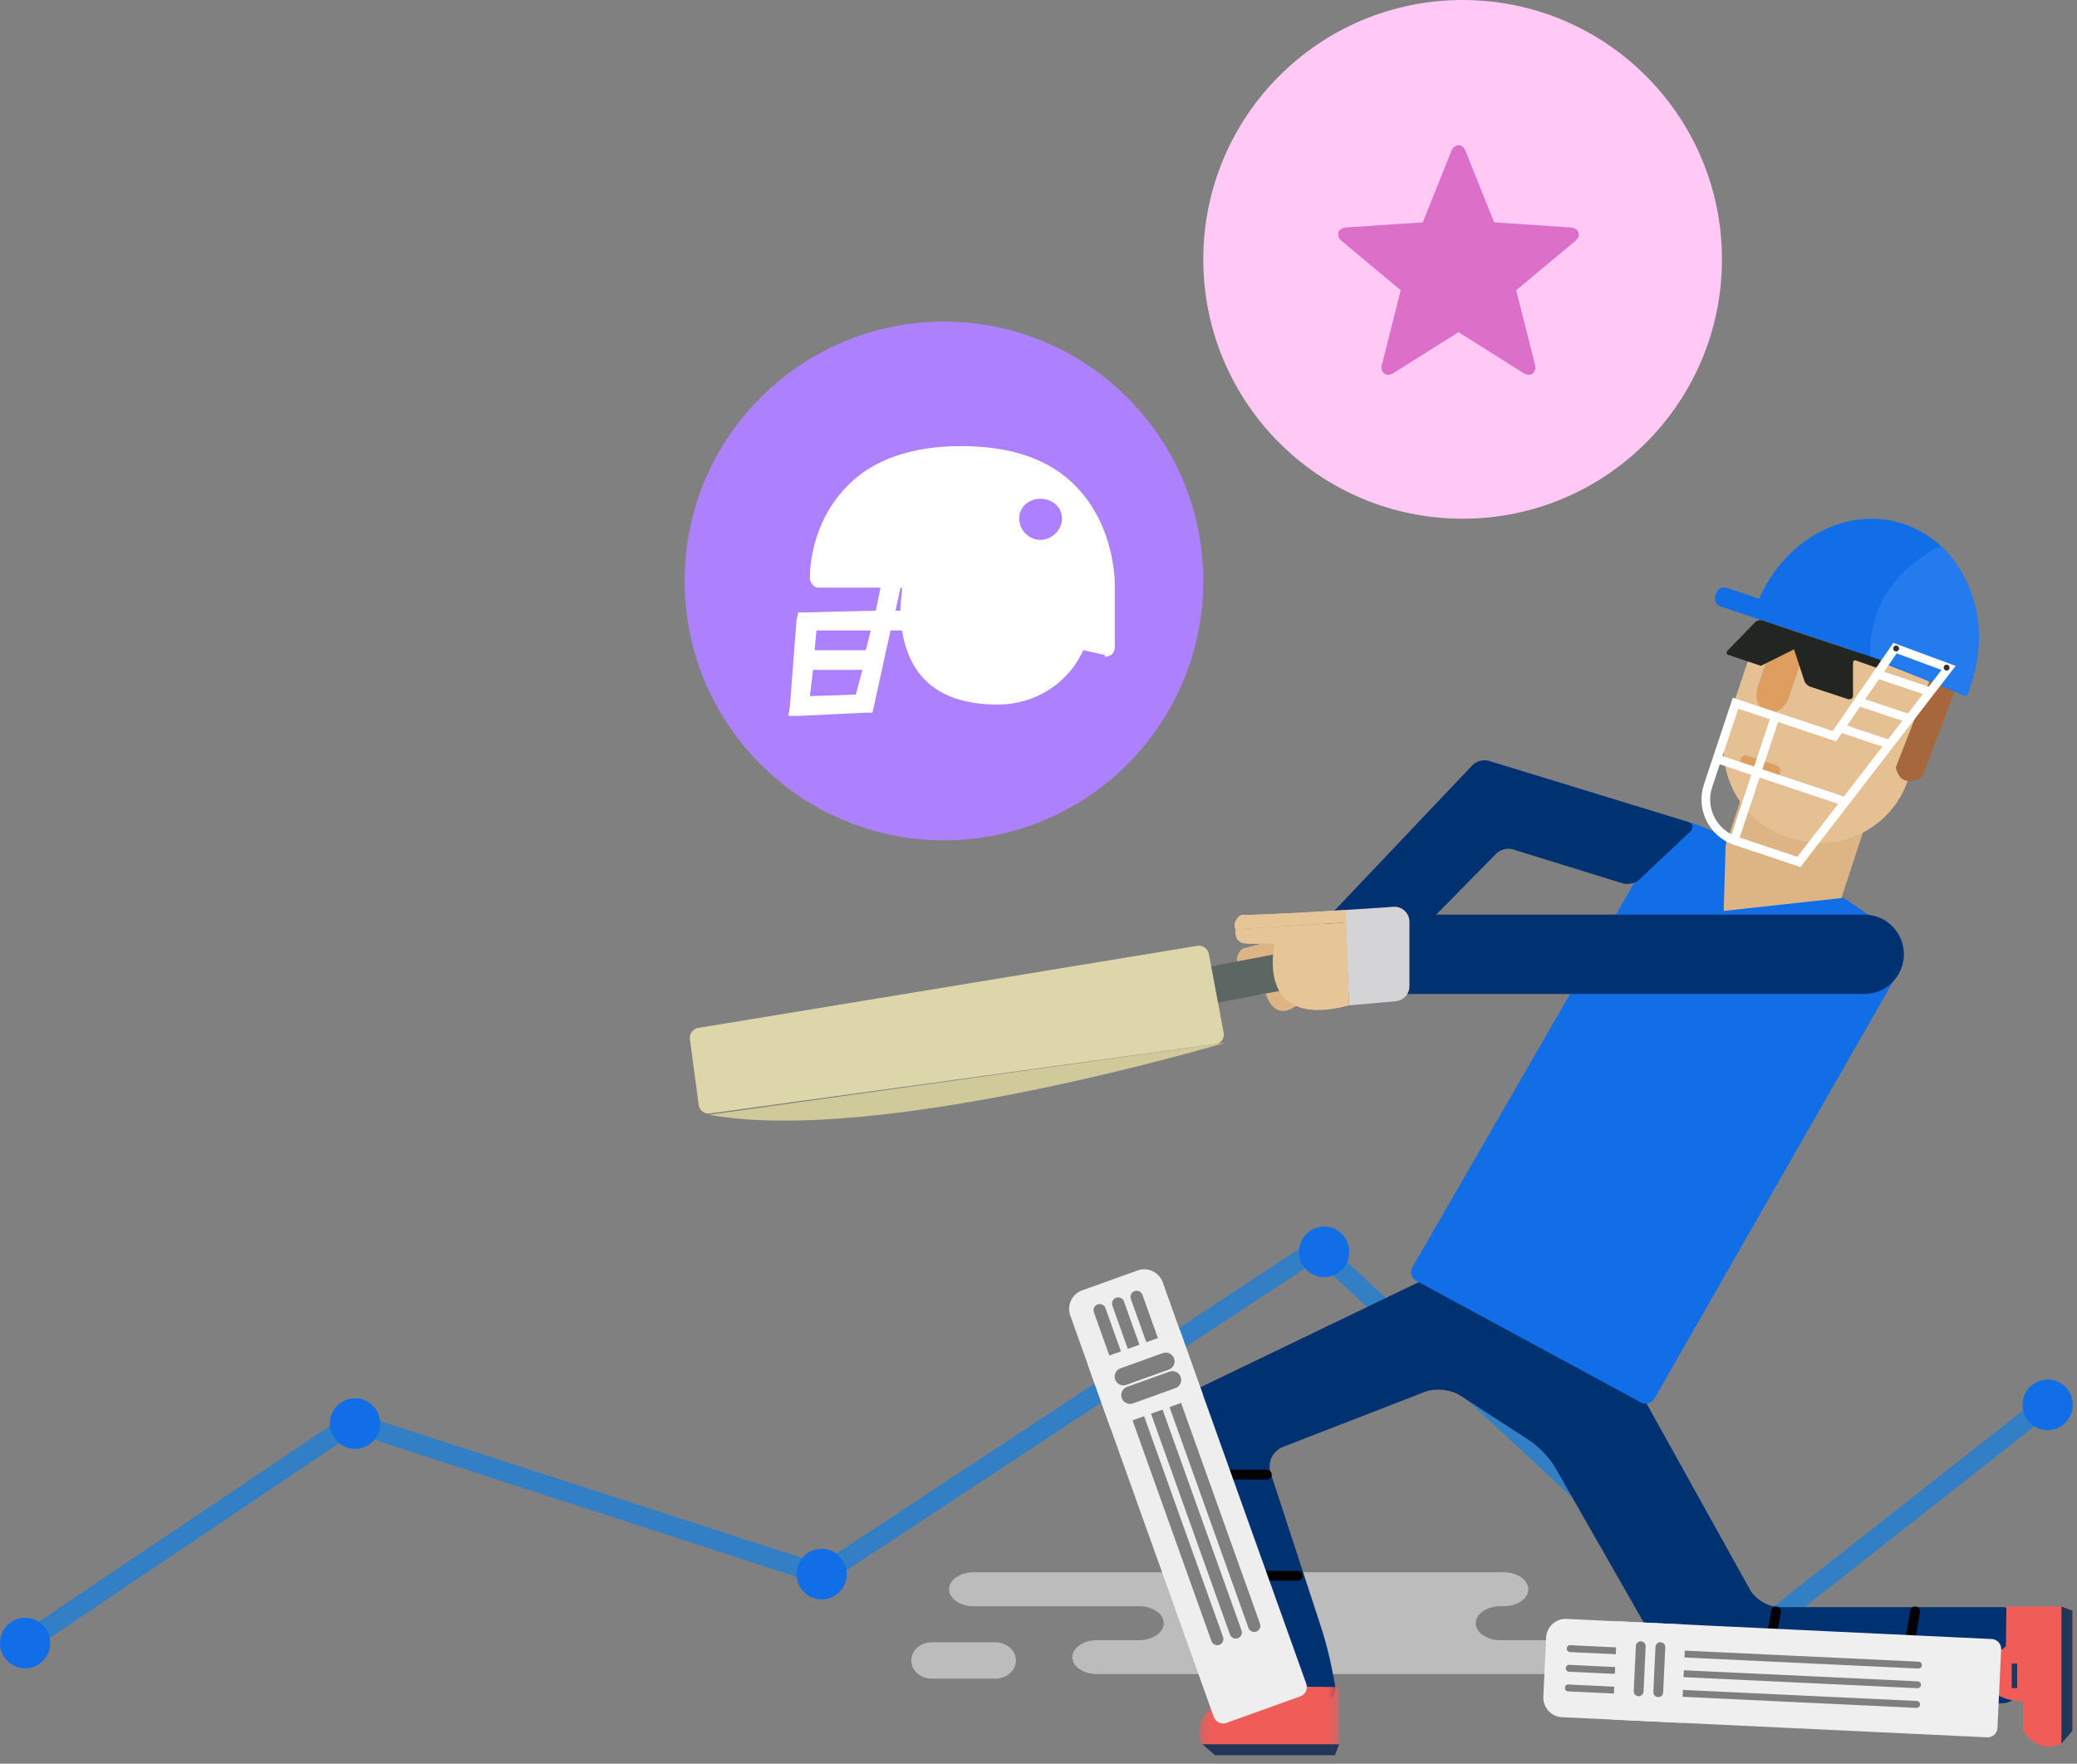 <svg xmlns="http://www.w3.org/2000/svg" xmlns:xlink="http://www.w3.org/1999/xlink" width="212" height="180" viewBox="0 0 212 180">
  <rect x="0" y="0" width="212" height="180" fill="#808080" stroke="none"/>
  <defs>
    <polygon id="performance-a" points="14.672 10.096 .378 10.096 .378 .056 14.672 .056 14.672 10.096"/>
  </defs>
  <g fill="none" fill-rule="evenodd">
    <g transform="translate(0 124.938)">
      <polyline stroke="#337FC5" stroke-width="2" points="2.541 42.726 35.983 20.234 83.914 35.777 134.518 2.447 177.936 42.726 210.485 17.133"/>
      <ellipse cx="2.564" cy="42.749" fill="#126EE7" rx="2.564" ry="2.583"/>
      <ellipse cx="36.237" cy="20.348" fill="#126EE7" rx="2.564" ry="2.583"/>
      <ellipse cx="83.87" cy="35.711" fill="#126EE7" rx="2.564" ry="2.583"/>
      <ellipse cx="135.159" cy="2.823" fill="#126EE7" rx="2.564" ry="2.583"/>
      <ellipse cx="177.88" cy="42.109" fill="#126EE7" rx="2.564" ry="2.583"/>
      <ellipse cx="209.005" cy="18.436" fill="#126EE7" rx="2.564" ry="2.583"/>
    </g>
    <g transform="matrix(-1 0 0 1 211.531 52.94)">
      <g fill="#BCBCBC" transform="translate(34.713 105.445)">
        <path d="M30.542 2.078L23.336 2.078C21.946 2.078 20.82 2.854 20.82 3.811 20.82 4.767 21.946 5.543 23.336 5.543L23.671 5.543C25.06 5.543 26.187 6.318 26.187 7.275 26.187 8.232 25.06 9.008 23.671 9.008L8.18 9.008C6.791 9.008 5.665 9.783 5.665 10.74 5.665 11.696 6.791 12.471 8.18 12.471L26.797 12.471 64.847 12.471C66.237 12.471 67.363 11.696 67.363 10.74 67.363 9.783 66.237 9.008 64.847 9.008L60.548 9.008C59.159 9.008 58.033 8.232 58.033 7.275 58.033 6.318 59.159 5.543 60.548 5.543L77.434 5.543C78.823 5.543 79.95 4.767 79.95 3.811 79.95 2.854 78.823 2.078 77.434 2.078L76.173 2.078 30.542 2.078zM75.234 12.936C74.069 12.936 73.124 12.104 73.124 11.079 73.124 10.054 74.069 9.223 75.234 9.223L81.697 9.223C82.862 9.223 83.806 10.054 83.806 11.079 83.806 12.104 82.862 12.936 81.697 12.936L75.234 12.936zM2.687 3.856C1.513 3.856.56 3.017.56 1.983.56.949 1.513.111 2.687.111L9.208.111C10.382.111 11.334.949 11.334 1.983 11.334 3.018 10.382 3.856 9.208 3.856L2.687 3.856z"/>
      </g>
      <path fill="#003171" d="M46.301,87.422 C45.33,87.947 44.098,89.167 43.561,90.132 L32.893,109.324 C32.357,110.289 31.015,111.079 29.913,111.079 L7.201,111.079 C6.098,111.079 5.196,111.983 5.196,113.087 L5.196,118.886 C5.196,119.991 6.098,120.894 7.201,120.894 L37.038,120.894 C38.141,120.894 39.492,120.11 40.04,119.151 L52.806,96.807 C53.355,95.848 54.569,94.588 55.507,94.006 L62.52,89.462 C63.448,88.865 65.049,88.703 66.077,89.103 L80.598,94.738 C81.626,95.137 82.186,96.322 81.843,97.372 L76.629,113.304 C76.286,114.354 75.832,116.1 75.62,117.184 L75.281,118.923 C75.069,120.008 75.799,120.894 76.901,120.894 L85.138,120.894 C86.241,120.894 87.459,120.047 87.844,119.013 L96.909,94.668 C97.295,93.633 96.797,92.394 95.803,91.916 L67.015,78.054 C66.021,77.575 64.413,77.614 63.444,78.139 L46.301,87.422 Z"/>
      <polygon fill="#DDB585" points="37.713 40.427 25.462 44.458 17.551 20.332 29.802 16.301"/>
      <path fill="#126EE7" d="M23.345,38.689 L18.503,42.024 C17.212,42.913 16.819,44.645 17.598,46.006 L42.678,89.818 C42.948,90.29 43.545,90.461 44.024,90.202 L66.974,77.774 C67.471,77.505 67.648,76.878 67.366,76.388 L42.036,32.503 C41.28,31.193 39.671,30.648 38.276,31.23 L35.37,32.443 L35.593,40.028 L23.345,38.689 Z"/>
      <path fill="#003171" d="M70.554,48.505 L21.25,48.505 C19.016,48.505 17.205,46.691 17.205,44.453 C17.205,42.215 19.016,40.401 21.25,40.401 L70.554,40.401 L70.554,48.505 Z"/>
      <path fill="#003171" d="M39.005,31.919 C38.604,31.54 38.708,31.098 39.235,30.936 L59.574,24.706 C60.102,24.544 60.844,24.74 61.224,25.14 L76.99,41.754 C77.369,42.155 77.229,42.482 76.678,42.482 L67.994,42.482 C67.442,42.482 66.674,42.16 66.287,41.768 L58.788,34.161 C58.401,33.768 57.653,33.58 57.126,33.743 L45.886,37.218 C45.36,37.381 44.6,37.204 44.199,36.825 L39.005,31.919 Z"/>
      <path fill="#DDB585" d="M81.032,42.883 L84.697,43.877 C84.697,43.877 86.3,45.024 84.162,46.324 C84.162,46.324 84.773,49.154 82.33,48.466 C82.33,48.466 81.582,51.525 79.064,49.598 L78.054,45.024 L79.064,43.571 L81.032,42.883 Z"/>
      <polygon fill="#5C6662" points="78.381 43.873 89.746 46.034 89.045 49.734 77.68 47.573"/>
      <path fill="#DED6AB" d="M89.32,43.588 C88.776,43.498 88.247,43.869 88.145,44.412 L86.628,52.481 C86.527,53.024 86.89,53.529 87.436,53.604 L139.083,60.697 C139.63,60.772 140.137,60.385 140.21,59.837 L141.112,53.124 C141.186,52.577 140.801,52.056 140.257,51.966 L89.32,43.588 Z"/>
      <path fill="#D0C99A" d="M86.443,53.468 C86.443,53.468 121.697,64.013 139.158,60.833"/>
      <path fill="#D4D4D6" d="M69.1,49.246 L73.829,49.666 L74.151,41.888 C74.151,40.894 74.88,41.2 74.88,41.2 L85.422,41.888 C85.727,41.2 85.102,40.435 84.697,40.435 C80.937,40.435 69.28,39.604 69.28,39.604 C68.406,39.557 67.671,40.254 67.671,41.131 L67.671,47.719 C67.671,48.527 68.296,49.195 69.1,49.246"/>
      <path fill="#E6C596" d="M74.128,41.2 L85.422,41.888 C85.727,41.2 85.102,40.435 84.697,40.435 C82.666,40.435 77.685,40.152 74.128,39.929"/>
      <path fill="#E6C596" d="M74.128,41.2 L73.829,49.666 C83.599,52.267 81.414,43.341 81.414,43.341 C81.414,43.341 83.769,43.45 84.544,43.341 C85.645,43.187 85.422,41.888 85.422,41.888"/>
      <g transform="translate(74.464 116.102)">
        <mask id="performance-b" fill="#fff">
          <use xlink:href="#performance-a"/>
        </mask>
        <path fill="#F05C58" d="M0.378,3.137 L4.376,3.087 C4.376,3.087 4.794,2.833 4.911,2.272 C5.063,1.544 4.506,-0.589 7.101,0.247 C7.101,0.247 9.848,1.122 10.079,5.048 L13.046,5.048 C13.046,5.048 15.549,6.55 14.344,8.965 L13,10.096 L0.809,10.096 L0.378,9.091" mask="url(#performance-b)"/>
      </g>
      <polygon fill="#203759" points="88.808 125.076 74.842 125.076 75.274 126.198 87.51 126.198"/>
      <polygon fill="#F05C58" points="80.662 119.5 83.165 119.5 83.165 118.943 80.662 118.943"/>
      <polygon fill="#203759" points="80.662 120.335 83.165 120.335 83.165 119.778 80.662 119.778"/>
      <path fill="#F05C58" d="M6.736,111.011 L6.786,115.016 C6.786,115.016 7.04,115.435 7.6,115.552 C8.326,115.704 10.56,115.146 9.726,117.746 C9.726,117.746 8.958,120.497 5.039,120.73 L5.039,123.701 C5.039,123.701 3.539,126.209 1.129,125.002 L-0,123.655 L-0,111.442 L0.897,111.011"/>
      <polygon fill="#203759" points="1.12 125.001 1.12 111.011 0 111.443 0 123.701"/>
      <polygon fill="#F05C58" points="6.476 119.348 7.032 119.348 7.032 116.84 6.476 116.84"/>
      <polygon fill="#203759" points="5.641 119.348 6.197 119.348 6.197 116.84 5.641 116.84"/>
      <path fill="#E5C093" d="M35.126,20.528 C36.761,25.443 34.086,30.805 29.179,32.443 L28.674,32.612 C23.767,34.251 18.415,31.57 16.779,26.655 L14.986,21.267 C13.35,16.352 16.026,10.989 20.933,9.351 L21.438,9.182 C26.345,7.543 31.697,10.224 33.333,15.139 L35.126,20.528 Z"/>
      <path fill="#A6673D" d="M12.027,17.634 L15.298,26.294 C15.298,26.294 17.447,27.838 18.031,25.381 L14.363,15.996 L12.027,17.634 Z"/>
      <path fill="#126EE7" d="M36.452,7.839 C36.606,8.302 36.354,8.808 35.892,8.962 L21.138,13.89 C20.676,14.044 20.171,13.791 20.017,13.328 L19.944,13.112 C19.791,12.648 20.043,12.142 20.505,11.988 L35.259,7.061 C35.721,6.907 36.226,7.159 36.38,7.623 L36.452,7.839 Z"/>
      <path fill="#126EE7" d="M10.37,16.867 C8.851,12.305 9.634,7.601 12.062,4.32 C13.35,2.579 15.102,1.238 17.218,0.532 C23.325,-1.508 30.159,2.5 32.482,9.482 L10.788,18.126 L10.37,16.867 Z"/>
      <path fill="#237BED" d="M20.613,14.065 C20.613,14.065 21.556,6.814 13.45,2.769 C13.45,2.769 6.84,8.367 10.789,18.126 L20.613,14.065 Z"/>
      <polygon fill="#FFF" points="19.993 16.3 14.676 18.075 14.395 17.233 19.713 15.457"/>
      <polygon fill="#FFF" points="22.253 18.993 17.009 20.744 16.728 19.901 21.972 18.15"/>
      <polygon fill="#FFF" points="23.514 21.88 18.727 23.479 18.447 22.636 23.234 21.038"/>
      <path fill="#DD9E5F" d="M33.906,24.76 C33.989,25.011 33.853,25.285 33.602,25.369 L30.519,26.398 C30.268,26.482 29.995,26.345 29.911,26.094 L29.817,25.811 C29.733,25.56 29.87,25.286 30.121,25.202 L33.204,24.173 C33.455,24.089 33.729,24.226 33.812,24.477 L33.906,24.76 Z"/>
      <polygon fill="#FFF" points="36.202 24.991 23.628 29.19 23.348 28.348 35.922 24.148"/>
      <polygon fill="#FFF" points="34.899 32.542 34.058 32.823 29.969 20.536 30.81 20.255"/>
      <path fill="#DD9E5F" d="M32.095,17.095 C32.481,18.254 32.078,19.441 31.202,19.734 C30.325,20.027 29.292,19.319 28.906,18.16 L27.925,15.211 C27.539,14.053 27.941,12.865 28.818,12.572 C29.696,12.28 30.729,12.988 31.114,14.146 L32.095,17.095 Z"/>
      <path fill="#232523" d="M31.791,15.012 L35.086,13.913 C35.317,13.835 35.367,13.629 35.197,13.454 L32.381,10.556 C32.211,10.381 31.882,10.301 31.651,10.378 L19.807,14.334 C19.575,14.411 19.449,14.664 19.526,14.896 C19.603,15.127 19.855,15.254 20.087,15.177 L22.082,14.475 C22.313,14.397 22.395,14.534 22.395,14.778 L22.395,18.103 C22.395,18.347 22.692,18.484 22.923,18.406 L26.761,17.143 C26.993,17.065 27.27,16.812 27.346,16.579 L28.414,13.328"/>
      <path fill="#FFF" d="M28.078,34.508 L34.245,32.448 C36.332,31.751 37.464,29.484 36.768,27.393 L34.105,19.389 L24.116,22.725 L17.937,13.741 L13.357,15.434 L28.078,34.508 Z M34.526,33.291 L27.761,35.55 L11.917,15.019 L18.276,12.669 L24.468,21.671 L34.665,18.266 L37.609,27.112 C38.46,29.667 37.076,32.439 34.526,33.291 L34.526,33.291 Z"/>
      <path fill="#333" d="M13.127 15.1C13.18 15.26 13.094 15.432 12.935 15.485 12.777 15.538 12.605 15.452 12.552 15.293 12.499 15.133 12.585 14.961 12.744 14.908 12.903 14.855 13.074 14.941 13.127 15.1M18.28 13.147C18.334 13.306 18.247 13.478 18.088 13.531 17.93 13.584 17.758 13.498 17.705 13.339 17.652 13.18 17.738 13.008 17.897 12.954 18.056 12.902 18.227 12.988 18.28 13.147"/>
      <path fill="#000" d="M87.005 98.06L82.226 98.06C81.949 98.06 81.725 97.836 81.725 97.558 81.725 97.28 81.949 97.056 82.226 97.056L87.005 97.056C87.282 97.056 87.506 97.28 87.506 97.558 87.506 97.836 87.282 98.06 87.005 98.06M30.577 116.316L29.757 111.6C29.709 111.326 29.891 111.066 30.165 111.019 30.437 110.971 30.697 111.154 30.745 111.427L31.565 116.143C31.612 116.417 31.43 116.676 31.157 116.724 30.884 116.772 30.625 116.589 30.577 116.316M16.378 116.316L15.557 111.6C15.51 111.326 15.692 111.066 15.965 111.019 16.238 110.971 16.497 111.154 16.545 111.427L17.365 116.143C17.413 116.417 17.23 116.676 16.958 116.724 16.684 116.772 16.425 116.589 16.378 116.316M83.705 108.385L79.057 108.385C78.78 108.385 78.556 108.16 78.556 107.883 78.556 107.605 78.78 107.38 79.057 107.38L83.705 107.38C83.982 107.38 84.206 107.605 84.206 107.883 84.206 108.16 83.982 108.385 83.705 108.385"/>
      <path fill="#EEE" d="M86.356,122.897 L78.806,120.187 C78.285,120.001 78.014,119.426 78.2,118.903 L92.849,77.932 C93.223,76.888 94.371,76.345 95.414,76.719 L101.076,78.751 C102.119,79.125 102.661,80.275 102.288,81.319 L87.639,122.29 C87.452,122.812 86.878,123.084 86.356,122.897"/>
      <path stroke="#7F7F7F" stroke-linecap="round" stroke-width="1.255" d="M97.4 80.098L85.399 113.663M99.287 80.776L87.286 114.34M95.512 79.421L83.511 112.986"/>
      <polygon fill="#EFEFEF" points="98.175 92.822 88.737 89.436 91.103 82.817 100.541 86.204"/>
      <path stroke="#7F7F7F" stroke-linecap="round" stroke-width="1.791" d="M92.539 85.999L96.864 87.551M91.863 87.89L96.188 89.442"/>
      <path fill="#EFEFEF" d="M7.65,123.412 L7.272,115.386 C7.246,114.832 7.673,114.362 8.226,114.336 L51.621,112.283 C52.727,112.231 53.666,113.087 53.719,114.195 L54.002,120.214 C54.054,121.323 53.2,122.263 52.094,122.315 L8.699,124.368 C8.146,124.394 7.677,123.966 7.65,123.412"/>
      <path fill="#7F7F7F" d="M15.806 119.357C15.62 119.357 15.465 119.21 15.456 119.021 15.447 118.827 15.596 118.662 15.79 118.653L51.34 116.972C51.531 116.932 51.698 117.113 51.708 117.307 51.716 117.501 51.567 117.666 51.373 117.675L15.823 119.355C15.817 119.357 15.812 119.357 15.806 119.357M15.9 121.363C15.715 121.363 15.559 121.216 15.55 121.028 15.541 120.834 15.691 120.669 15.884 120.66L51.435 118.978C51.627 118.934 51.793 119.118 51.802 119.313 51.811 119.507 51.662 119.672 51.468 119.68L15.918 121.362C15.912 121.363 15.906 121.363 15.9 121.363M15.712 117.35C15.526 117.35 15.37 117.203 15.361 117.015 15.352 116.82 15.502 116.656 15.695 116.647L51.246 114.966C51.435 114.929 51.604 115.106 51.613 115.3 51.622 115.495 51.473 115.659 51.279 115.668L15.729 117.349C15.723 117.35 15.717 117.35 15.712 117.35"/>
      <polygon fill="#EFEFEF" points="39.91 122.892 39.437 112.86 46.447 112.528 46.92 122.56"/>
      <path fill="#7F7F7F" d="M44.274 120.171C44.008 120.171 43.786 119.961 43.773 119.692L43.557 115.094C43.544 114.818 43.758 114.582 44.034 114.57 44.321 114.548 44.545 114.771 44.558 115.047L44.775 119.645C44.788 119.922 44.575 120.157 44.298 120.17 44.29 120.171 44.282 120.171 44.274 120.171M42.271 120.266C42.005 120.266 41.784 120.056 41.771 119.787L41.554 115.189C41.541 114.913 41.755 114.677 42.032 114.665 42.321 114.634 42.542 114.866 42.556 115.142L42.772 119.74C42.786 120.017 42.572 120.252 42.295 120.265 42.287 120.266 42.279 120.266 42.271 120.266"/>
    </g>
    <path fill="#FFC8F5" d="M52.94,26.47 C52.94,41.089 41.089,52.94 26.47,52.94 C11.851,52.94 0,41.089 0,26.47 C0,11.851 11.851,0 26.47,0 C41.089,0 52.94,11.851 52.94,26.47" transform="translate(122.82)"/>
    <g transform="translate(69.88 32.823)">
      <path fill="#AD81FE" d="M26.47,52.94 C11.851,52.94 0,41.089 0,26.47 C0,11.851 11.851,0 26.47,0 C41.089,0 52.94,11.851 52.94,26.47 C52.94,41.089 41.089,52.94 26.47,52.94 Z"/>
      <path fill="#FFF" d="M38.518,20.09 C38.518,21.27 37.5,22.275 36.32,22.275 C35.141,22.275 34.149,21.27 34.149,20.09 C34.149,18.911 35.141,18.08 36.32,18.08 C37.5,18.08 38.518,18.911 38.518,20.09 L38.518,20.09 Z M22.033,27.154 L22.195,27.154 C22.195,27.823 22.033,28.494 22.033,29.163 L22.033,29.499 L21.524,29.499 L22.033,27.154 Z M18.147,35.544 L13.108,35.544 L12.786,38.224 L17.476,38.063 L18.147,35.544 Z M13.269,33.533 L18.495,33.533 L19.004,31.523 L13.455,31.523 L13.269,33.533 Z M40.019,16.9 C37.339,14.046 33.291,12.706 28.253,12.706 C23.213,12.706 19.165,14.046 16.485,16.9 C12.598,20.935 12.786,26.135 12.786,26.309 C12.946,26.819 13.269,27.154 13.617,27.154 L19.675,27.154 L19.997,27.154 L19.515,29.499 L12.438,29.673 L11.606,29.673 L11.419,30.504 L10.748,39.243 L10.588,40.234 L11.767,40.234 L18.334,39.913 L19.165,39.913 L19.326,39.243 L21.015,31.523 L22.195,31.523 C22.864,35.718 25.384,39.082 31.952,39.082 C35.812,39.082 39.189,36.884 40.69,33.533 L42.888,34.029 C42.888,34.204 42.888,34.204 43.049,34.204 C43.209,34.204 43.396,34.029 43.558,34.029 C43.719,33.868 43.906,33.533 43.906,33.372 L43.906,26.819 C43.906,26.471 43.906,20.935 40.019,16.9 L40.019,16.9 Z"/>
    </g>
    <path fill="#DC70C8" fill-rule="nonzero" d="M161.117,23.724 C161.036,23.474 160.77,23.242 160.331,23.215 L152.508,22.692 L149.593,15.413 C149.432,15.004 149.13,14.823 148.866,14.823 C148.603,14.823 148.3,15.004 148.139,15.413 L145.224,22.692 L137.401,23.215 C136.962,23.242 136.696,23.474 136.615,23.724 C136.533,23.975 136.612,24.319 136.951,24.598 L142.973,29.62 L141.053,37.222 C140.942,37.647 141.081,37.972 141.294,38.126 C141.507,38.281 141.859,38.313 142.229,38.076 L148.866,33.901 L155.503,38.076 C155.874,38.313 156.225,38.281 156.438,38.127 C156.651,37.972 156.79,37.647 156.679,37.222 L154.759,29.62 L160.781,24.598 C161.121,24.319 161.199,23.975 161.117,23.724 Z"/>
  </g>
</svg>
